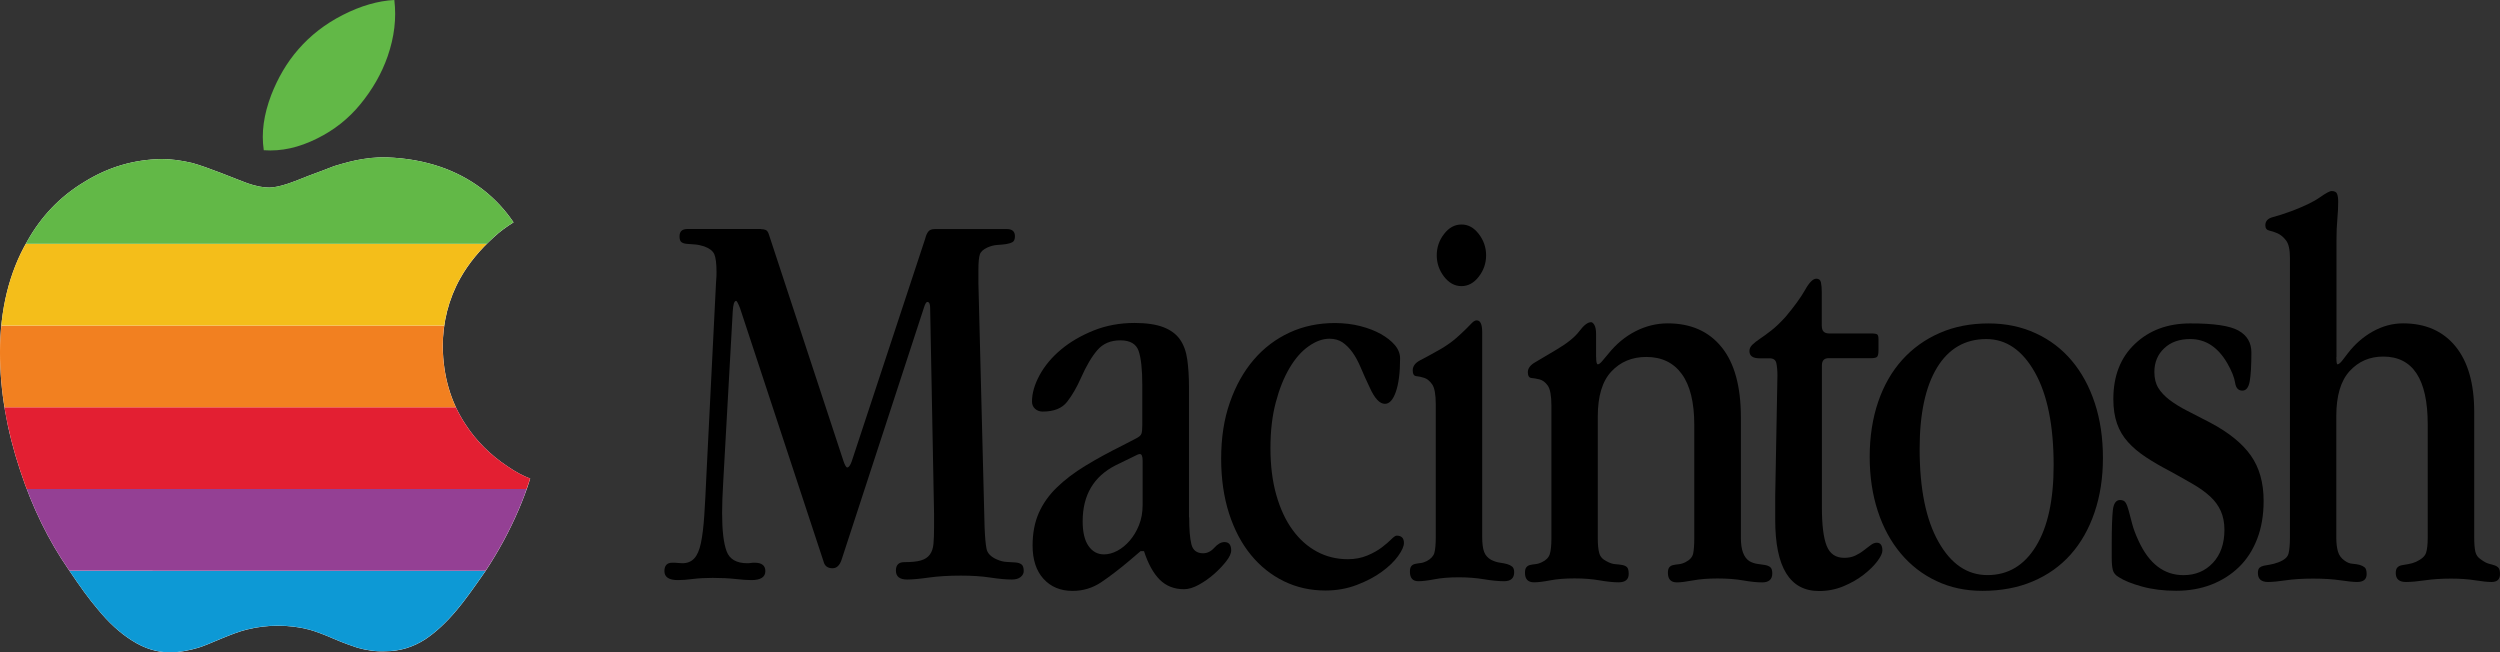 <?xml version="1.0" encoding="UTF-8" standalone="no"?>
<svg
   enable-background="new 0 0 3912.9 1002.2"
   height="501"
   viewBox="0 0 1920 501"
   width="1920"
   version="1.1"
   id="svg17"
   sodipodi:docname="macintosh.svg"
   inkscape:version="1.3.2 (091e20e, 2023-11-25)"
   xmlns:inkscape="http://www.inkscape.org/namespaces/inkscape"
   xmlns:sodipodi="http://sodipodi.sourceforge.net/DTD/sodipodi-0.dtd"
   xmlns="http://www.w3.org/2000/svg"
   xmlns:svg="http://www.w3.org/2000/svg">
  <rect x="0" y="0" width="1920" height="501" fill="#333333" stroke="none"/>
  <defs
     id="defs17" />
  <sodipodi:namedview
     id="namedview17"
     pagecolor="#ffffff"
     bordercolor="#000000"
     borderopacity="0.25"
     inkscape:showpageshadow="2"
     inkscape:pageopacity="0.0"
     inkscape:pagecheckerboard="0"
     inkscape:deskcolor="#d1d1d1"
     inkscape:zoom="0.23544514"
     inkscape:cx="1919.7678"
     inkscape:cy="501.17832"
     inkscape:window-width="1312"
     inkscape:window-height="449"
     inkscape:window-x="0"
     inkscape:window-y="23"
     inkscape:window-maximized="0"
     inkscape:current-layer="svg17" />
  <g
     id="g1"
     transform="scale(0.5)">
    <g
       id="g18"
       transform="scale(1,1)">
      <path
         d="M 553.687,159.925 C 571.889,137.622 586.092,113.318 595.493,86.313 605.695,56.709 609.095,28.304 605.695,0 c -25.004,1.3 -51.308,8.801 -79.012,22.904 -27.704,14.102 -49.908,31.705 -68.211,52.608 -18.303,20.903 -31.705,44.507 -41.807,70.211 -11.502,30.405 -15.502,58.009 -11.502,85.013 27.004,2 54.008,-4.001 82.313,-18.203 25.704,-12.702 48.008,-30.305 66.21,-52.608 z"
         fill="#62b847"
         stroke-width="1"
         id="path1" />
      <path
         d="m 263.441,1002.357 c 13.502,-0.7 27.704,-3.4 41.206,-7.401 6.701,-2 18.203,-6.701 35.806,-14.202 14.802,-6.101 27.004,-10.802 37.806,-13.502 15.502,-4.001 31.705,-6.101 48.608,-6.101 16.903,0 33.105,2 48.608,6.101 9.401,2.7 22.303,7.401 37.806,14.202 15.502,6.701 27.704,10.802 35.806,13.502 14.202,4.001 28.304,6.101 43.207,5.401 21.603,0 41.807,-6.101 60.709,-18.203 16.203,-10.802 32.405,-25.604 49.308,-45.907 10.802,-12.802 25.004,-32.405 43.207,-58.709 19.603,-29.705 37.106,-61.41 52.008,-96.515 5.401,-12.802 11.502,-28.304 16.903,-45.907 -10.802,-4.001 -22.303,-10.102 -35.105,-18.903 -26.304,-17.503 -47.907,-39.106 -64.11,-64.11 -22.904,-34.405 -34.405,-74.212 -35.105,-119.519 0,-37.106 8.801,-72.911 27.004,-105.316 12.802,-22.904 30.405,-43.907 51.308,-62.81 9.401,-8.801 19.603,-16.203 30.405,-22.904 -25.604,-37.806 -60.109,-64.81 -102.616,-81.713 -24.304,-9.401 -51.308,-15.502 -81.013,-17.503 -15.502,-1.3 -31.705,-0.7 -47.907,2 -13.502,2 -28.304,6.101 -43.907,10.802 -10.102,4.001 -22.904,8.801 -39.106,14.802 -16.203,6.701 -27.704,10.802 -33.705,12.802 -10.802,3.401 -20.203,5.401 -27.004,5.401 -8.801,0 -20.203,-2 -33.705,-6.701 -4.001,-1.3 -16.903,-6.701 -39.806,-15.502 -17.503,-6.701 -32.405,-12.102 -44.507,-15.502 -16.903,-4.001 -32.405,-6.101 -47.207,-6.101 -42.507,0.7 -81.713,12.102 -118.819,35.105 C 92.414,301.747 63.41,332.052 41.807,370.558 14.102,418.465 4.1999969e-7,475.874 4.1999969e-7,541.285 4.1999969e-7,599.994 10.102,660.103 31.005,722.813 49.908,780.222 74.912,830.83 105.216,874.637 c 17.503,26.304 32.405,46.607 44.507,60.709 17.503,21.603 35.105,37.106 52.008,47.907 19.903,13.002 40.106,19.103 61.71,19.103 z"
         fill="#ffffff"
         stroke-width="1"
         id="path2" />
      <path
         d="m 180.129,876.701 c 8.122,12.144 15.789,23.236 22.746,32.723 3.712,5.062 7.255,9.744 10.627,14.041 3.372,4.297 6.571,8.21 9.596,11.734 4.375,5.4 8.758,10.418 13.133,15.078 4.375,4.659 8.744,8.959 13.094,12.922 4.35,3.962 8.68,7.589 12.98,10.899 4.3,3.309 8.57,6.303 12.795,9.002 2.487,1.625 4.978,3.141 7.477,4.552 2.499,1.411 5.005,2.717 7.52,3.917 2.515,1.2 5.038,2.294 7.573,3.287 2.535,0.992 5.082,1.882 7.641,2.67 2.559,0.787 5.131,1.472 7.72,2.058 2.588,0.586 5.192,1.071 7.813,1.459 2.621,0.388 5.26,0.677 7.919,0.869 2.658,0.192 5.336,0.289 8.036,0.289 3.375,-0.175 6.794,-0.476 10.235,-0.89 3.441,-0.414 6.903,-0.941 10.366,-1.572 3.462,-0.631 6.925,-1.366 10.366,-2.193 3.441,-0.827 6.86,-1.746 10.235,-2.746 3.35,-1 7.9,-2.674 13.812,-5.036 5.912,-2.362 13.187,-5.413 21.987,-9.163 7.4,-3.05 14.149,-5.751 20.399,-8.026 6.25,-2.275 12.002,-4.124 17.402,-5.474 3.875,-1 7.793,-1.883 11.756,-2.642 3.962,-0.759 7.968,-1.395 12.018,-1.908 4.05,-0.512 8.144,-0.901 12.281,-1.16 4.138,-0.259 8.32,-0.391 12.545,-0.391 4.225,0 8.405,0.125 12.543,0.377 4.138,0.252 8.231,0.628 12.281,1.135 4.05,0.506 8.057,1.142 12.02,1.906 3.962,0.764 7.881,1.658 11.756,2.683 4.7,1.35 10.275,3.199 16.613,5.562 6.337,2.362 13.436,5.237 21.186,8.637 7.75,3.35 14.676,6.051 20.676,8.251 6,2.2 11.075,3.899 15.125,5.249 3.55,1 7.093,1.882 10.645,2.63 3.552,0.748 7.11,1.363 10.692,1.832 3.581,0.469 7.185,0.792 10.824,0.953 3.639,0.161 7.314,0.159 11.039,-0.016 2.7,0 5.377,-0.095 8.034,-0.285 2.656,-0.19 5.292,-0.475 7.905,-0.855 2.613,-0.38 5.206,-0.857 7.776,-1.428 2.571,-0.57 5.119,-1.234 7.647,-1.994 2.528,-0.759 5.034,-1.614 7.52,-2.562 2.486,-0.948 4.953,-1.99 7.397,-3.126 4.889,-2.273 9.695,-4.923 14.42,-7.948 4.05,-2.7 8.099,-5.65 12.16,-8.874 4.061,-3.223 8.133,-6.72 12.227,-10.514 4.094,-3.794 8.211,-7.886 12.359,-12.297 4.148,-4.411 8.33,-9.142 12.555,-14.217 5.4,-6.4 11.648,-14.5 18.823,-24.287 7.175,-9.787 15.275,-21.263 24.375,-34.413 0.151,-0.229 0.29,-0.47 0.441,-0.699 z"
         fill="#0d99d5"
         transform="matrix(1,0,0,1,-73.411,0)"
         id="path3" />
      <path
         d="m 114.546,751.099 c 1.702,4.479 3.381,8.985 5.161,13.375 2.737,6.75 5.567,13.395 8.487,19.932 2.92,6.537 5.932,12.969 9.032,19.294 3.1,6.325 6.288,12.543 9.565,18.655 3.277,6.112 6.64,12.119 10.09,18.019 3.45,5.9 6.985,11.695 10.606,17.382 3.62,5.687 7.326,11.268 11.113,16.743 0.526,0.79 0.938,1.32 1.459,2.099 H 819.305 c 4.718,-7.171 9.327,-14.447 13.793,-21.872 4.63,-7.697 9.121,-15.54 13.465,-23.553 4.344,-8.012 8.54,-16.193 12.582,-24.565 4.042,-8.372 7.931,-16.936 11.656,-25.711 2.7,-6.4 5.575,-13.474 8.45,-21.149 1.005,-2.683 1.955,-5.825 2.953,-8.651 z"
         fill="#944094"
         transform="matrix(1,0,0,1,-73.411,0)"
         id="path4" />
      <path
         d="m 80.34,625.599 c 0.261,1.621 0.446,3.227 0.723,4.851 1.284,7.55 2.731,15.132 4.343,22.746 1.612,7.615 3.39,15.263 5.333,22.948 1.943,7.684 4.053,15.404 6.329,23.162 2.276,7.759 4.718,15.555 7.331,23.393 2.362,7.175 4.82,14.245 7.372,21.208 0.892,2.435 1.86,4.784 2.775,7.192 h 767.657 c 1.856,-5.259 3.741,-10.375 5.497,-16.099 -2.7,-1 -5.444,-2.132 -8.241,-3.404 -2.797,-1.272 -5.647,-2.685 -8.559,-4.247 -2.913,-1.562 -5.887,-3.274 -8.934,-5.146 -3.047,-1.872 -6.166,-3.903 -9.366,-6.103 -3.287,-2.187 -6.502,-4.441 -9.641,-6.755 -3.139,-2.314 -6.204,-4.691 -9.192,-7.13 -2.988,-2.438 -5.9,-4.937 -8.735,-7.497 -2.835,-2.56 -5.592,-5.178 -8.27,-7.856 -2.678,-2.678 -5.277,-5.416 -7.796,-8.21 -2.519,-2.794 -4.958,-5.644 -7.315,-8.551 -2.357,-2.907 -4.633,-5.87 -6.825,-8.887 -2.192,-3.017 -4.302,-6.09 -6.327,-9.215 -2.862,-4.3 -5.546,-8.683 -8.053,-13.152 -2.431,-4.333 -4.681,-8.755 -6.78,-13.248 z"
         fill="#e31f32"
         transform="matrix(1,0,0,1,-73.411,0)"
         id="path5" />
      <path
         d="M 75.493,500.1 C 74.944,505.708 74.379,511.308 74.06,517.052 73.62,524.974 73.4,533.026 73.4,541.201 c 0,7.337 0.158,14.697 0.475,22.081 0.317,7.384 0.793,14.791 1.429,22.225 0.637,7.434 1.435,14.895 2.394,22.385 0.753,5.879 1.689,11.792 2.642,17.708 H 773.666 c -0.066,-0.141 -0.148,-0.273 -0.213,-0.414 -2.155,-4.638 -4.132,-9.362 -5.937,-14.17 -1.804,-4.808 -3.436,-9.699 -4.892,-14.677 -1.456,-4.978 -2.738,-10.042 -3.849,-15.191 -1.111,-5.149 -2.049,-10.383 -2.816,-15.703 -0.767,-5.32 -1.363,-10.723 -1.789,-16.214 -0.426,-5.491 -0.684,-11.067 -0.771,-16.73 0,-4.637 0.138,-9.255 0.414,-13.847 0.276,-4.593 0.691,-9.161 1.246,-13.701 0.199,-1.628 0.513,-3.232 0.748,-4.853 z"
         fill="#f28020"
         transform="matrix(1,0,0,1,-73.411,0)"
         id="path6" />
      <path
         d="m 113.081,374.5 c -2.638,4.737 -5.253,9.488 -7.63,14.404 -3.037,6.281 -5.861,12.709 -8.469,19.278 -2.609,6.57 -5.002,13.282 -7.181,20.134 -2.179,6.852 -4.143,13.843 -5.89,20.971 -1.747,7.128 -3.276,14.393 -4.589,21.792 -1.313,7.399 -2.409,14.931 -3.287,22.594 -0.237,2.074 -0.33,4.234 -0.535,6.327 H 755.823 c 0.417,-2.865 0.792,-5.739 1.322,-8.579 0.836,-4.479 1.812,-8.924 2.931,-13.334 1.119,-4.409 2.378,-8.781 3.783,-13.113 1.404,-4.332 2.952,-8.623 4.644,-12.869 1.692,-4.246 3.53,-8.447 5.513,-12.6 1.982,-4.152 4.111,-8.255 6.386,-12.305 3.2,-5.725 6.698,-11.331 10.475,-16.816 3.777,-5.484 7.831,-10.848 12.137,-16.085 4.306,-5.237 8.865,-10.349 13.654,-15.334 1.468,-1.528 3.098,-2.962 4.609,-4.466 z"
         fill="#f4be1a"
         transform="matrix(1,0,0,1,-73.411,0)"
         id="path7" />
      <path
         d="m 821.275,374.5 c 3.417,-3.402 6.801,-6.824 10.424,-10.1 4.7,-4.4 9.6,-8.451 14.675,-12.238 5.075,-3.787 10.326,-7.312 15.726,-10.662 -3.2,-4.725 -6.54,-9.281 -10.016,-13.67 -3.476,-4.389 -7.091,-8.611 -10.84,-12.666 -3.749,-4.055 -7.634,-7.945 -11.652,-11.67 -4.019,-3.725 -8.171,-7.285 -12.455,-10.682 -4.284,-3.397 -8.701,-6.63 -13.248,-9.702 -4.547,-3.072 -9.224,-5.982 -14.029,-8.731 -4.805,-2.749 -9.74,-5.337 -14.8,-7.766 -5.061,-2.429 -10.248,-4.701 -15.56,-6.813 -6.075,-2.35 -12.319,-4.494 -18.731,-6.419 -6.412,-1.925 -12.993,-3.63 -19.743,-5.105 -6.75,-1.475 -13.669,-2.72 -20.757,-3.72 -7.087,-1 -14.343,-1.756 -21.768,-2.256 -3.875,-0.325 -7.795,-0.531 -11.746,-0.615 -3.952,-0.084 -7.935,-0.047 -11.941,0.115 -4.006,0.163 -8.035,0.449 -12.074,0.865 -4.039,0.416 -8.089,0.96 -12.139,1.635 -3.375,0.5 -6.832,1.132 -10.362,1.871 -3.53,0.739 -7.132,1.586 -10.801,2.517 -7.337,1.863 -14.937,4.063 -22.737,6.413 -10.1,4 -22.901,8.798 -39.101,14.798 -8.1,3.35 -15.025,6.05 -20.675,8.163 -5.65,2.112 -10.025,3.638 -13.025,4.638 -5.4,1.7 -10.45,3.051 -15,3.976 -2.275,0.462 -4.424,0.818 -6.431,1.058 -2.006,0.241 -3.869,0.365 -5.569,0.365 -2.2,0 -4.562,-0.124 -7.079,-0.385 -2.517,-0.261 -5.19,-0.659 -8.009,-1.203 -2.819,-0.544 -5.785,-1.233 -8.889,-2.082 -3.105,-0.848 -6.348,-1.856 -9.723,-3.031 -4,-1.3 -16.9,-6.7 -39.8,-15.5 -8.75,-3.35 -16.851,-6.374 -24.276,-8.987 -7.425,-2.612 -14.173,-4.813 -20.223,-6.513 -4.225,-1 -8.363,-1.881 -12.424,-2.64 -4.061,-0.759 -8.046,-1.397 -11.965,-1.91 -3.919,-0.512 -7.772,-0.901 -11.57,-1.16 -3.798,-0.259 -7.542,-0.391 -11.242,-0.391 -5.312,0.087 -10.573,0.342 -15.785,0.765 -5.212,0.424 -10.374,1.018 -15.49,1.781 -5.116,0.763 -10.184,1.696 -15.209,2.802 -5.024,1.106 -10.004,2.386 -14.941,3.839 -4.938,1.453 -9.834,3.081 -14.689,4.884 -4.855,1.803 -9.671,3.781 -14.449,5.939 -4.778,2.157 -9.519,4.492 -14.224,7.007 -4.705,2.514 -9.376,5.208 -14.013,8.083 -4.638,2.788 -9.147,5.701 -13.533,8.739 -4.386,3.038 -8.646,6.2 -12.783,9.489 -4.137,3.289 -8.151,6.705 -12.041,10.246 -3.89,3.541 -7.658,7.208 -11.305,11.002 -3.647,3.794 -7.172,7.713 -10.578,11.76 -3.406,4.047 -6.692,8.222 -9.86,12.523 -3.168,4.302 -6.218,8.73 -9.151,13.287 -2.933,4.557 -5.748,9.242 -8.448,14.054 -0.752,1.301 -1.386,2.684 -2.119,3.999 z"
         fill="#62b847"
         transform="matrix(1,0,0,1,-73.411,0)"
         id="path8" />
      <g
         stroke-width="1"
         id="g17">
        <path
           d="m 1168.883,351.955 c 2.9,0 5.301,0.4 7.301,1.3 2,0.9 3.601,3 4.701,6.501 l 114.518,347.954 c 2.3,6.901 4.301,10.302 6.001,10.302 2.3,0 4.601,-3.1 6.901,-9.501 l 112.818,-341.953 c 1.1,-4.601 2.7,-8.201 4.701,-10.802 2,-2.6 5.301,-3.901 9.902,-3.901 h 111.117 c 8.001,0 12.102,3.701 12.102,11.102 0,4.601 -1.3,7.601 -3.901,9.001 -2.6,1.4 -5.901,2.4 -9.902,3 -4.001,0.6 -8.501,1 -13.402,1.3 -4.901,0.3 -9.902,1.6 -15.102,3.901 -6.301,2.9 -10.202,6.401 -11.602,10.702 -1.4,4.301 -2.2,12.102 -2.2,23.504 v 20.503 l 9.501,374.759 c 0.6,15.402 1.6,26.504 3.001,33.405 1.4,6.801 6.701,12.302 15.902,16.303 5.201,2.3 10.302,3.601 15.502,3.801 5.201,0.3 9.601,0.6 13.302,0.8 3.701,0.3 6.701,1.3 9.001,3 2.3,1.7 3.401,5.201 3.401,10.302 0,3.401 -1.6,6.501 -4.701,9.001 -3.2,2.6 -7.601,3.901 -13.302,3.901 -9.201,0 -20.203,-1 -33.205,-3 -12.902,-2 -28.004,-3 -45.207,-3 -18.903,0 -35.506,1 -49.508,3 -14.102,2 -25.104,3 -33.205,3 -11.502,0 -17.203,-4.601 -17.203,-13.802 0,-8.601 4.301,-12.902 12.902,-12.902 10.902,0 19.403,-0.8 25.404,-2.6 6.001,-1.7 10.602,-4.701 13.802,-9.001 3.2,-4.301 5.001,-9.802 5.601,-16.703 0.6,-6.801 0.9,-15.402 0.9,-25.704 v -19.703 l -6.001,-316.549 c 0,-6.301 -1.4,-9.401 -4.301,-9.401 -1.7,0 -3.401,2.9 -5.201,8.601 L 1292.602,859.934 c -2.901,8.601 -7.501,12.902 -13.802,12.902 -7.501,0 -12.102,-3.401 -13.802,-10.302 L 1136.678,473.274 c -2.9,-7.401 -4.901,-11.102 -6.001,-11.102 -2.901,0 -4.601,5.401 -5.201,16.303 l -14.602,261.741 c -0.6,9.702 -1,18.503 -1.3,26.504 -0.3,8.001 -0.4,15.102 -0.4,21.403 0,26.804 2.3,46.307 6.901,58.609 4.601,12.302 15.202,18.403 31.905,18.403 1.7,0 3.401,-0.1 5.201,-0.4 1.7,-0.3 3.701,-0.4 6.001,-0.4 10.902,0 16.402,4.301 16.402,12.902 0,9.201 -7.201,13.802 -21.503,13.802 -6.301,0 -14.502,-0.6 -24.504,-1.7 -10.002,-1.1 -21.703,-1.7 -34.905,-1.7 -11.502,0 -21.703,0.6 -30.605,1.7 -8.901,1.2 -16.503,1.7 -22.804,1.7 -13.802,0 -20.703,-4.601 -20.703,-13.802 0,-8.601 4.001,-12.902 12.102,-12.902 3.401,0 6.501,0.1 9.001,0.4 2.6,0.3 4.701,0.4 6.501,0.4 7.501,0 13.502,-2.4 18.103,-7.301 4.601,-4.801 8.001,-12.702 10.302,-23.504 2.3,-10.802 4.001,-24.904 5.201,-42.307 1.1,-17.403 2.3,-38.906 3.401,-64.61 l 14.602,-292.446 c 0,-1.1 0.1,-3.1 0.4,-6.001 0.3,-2.9 0.4,-6.601 0.4,-11.102 0,-13.102 -1.2,-22.203 -3.401,-27.404 -2.3,-5.101 -7.501,-9.101 -15.502,-12.002 -5.201,-1.7 -10.002,-2.7 -14.602,-3 -4.601,-0.3 -8.601,-0.6 -12.102,-0.9 -3.401,-0.3 -6.201,-1.1 -8.201,-2.6 -2,-1.4 -3.001,-4.401 -3.001,-9.001 0,-7.501 4.001,-11.202 12.102,-11.202 h 113.018 z"
           id="path9" />
        <path
           d="m 1826.585,794.724 c 0,18.403 1.1,32.205 3.401,41.306 2.3,9.201 8.301,13.802 18.103,13.802 6.301,0 12.102,-2.9 17.203,-8.601 5.201,-5.701 10.302,-8.601 15.502,-8.601 6.901,0 10.302,4.301 10.302,12.902 0,4.601 -2.6,10.202 -7.801,16.803 -5.201,6.601 -11.302,13.102 -18.503,19.403 -7.201,6.301 -14.902,11.802 -23.304,16.403 -8.301,4.601 -15.902,6.901 -22.904,6.901 -15.002,0 -27.404,-4.901 -37.206,-14.602 -9.802,-9.802 -17.903,-24.404 -24.204,-43.907 h -5.201 l -18.203,15.502 c -15.002,12.602 -29.105,23.404 -42.307,32.305 -13.302,8.901 -27.904,13.302 -44.107,13.302 -18.403,0 -33.305,-6.201 -44.507,-18.503 -11.202,-12.302 -16.803,-29.405 -16.803,-51.208 0,-18.903 3.2,-35.606 9.501,-49.908 6.301,-14.302 15.502,-27.404 27.704,-39.206 12.102,-11.802 26.604,-22.804 43.607,-33.205 17.003,-10.402 35.906,-20.703 56.609,-31.005 l 21.603,-11.202 c 4.601,-2.3 7.301,-4.701 8.201,-7.301 0.9,-2.6 1.3,-7.001 1.3,-13.302 v -61.11 c 0,-24.104 -1.9,-41.607 -5.601,-52.508 -3.701,-10.902 -13.102,-16.403 -28.104,-16.403 -15.002,0 -26.804,5.001 -35.406,15.102 -8.601,10.002 -17.003,24.304 -25.104,42.607 -6.401,14.402 -13.402,26.604 -21.203,36.606 -7.801,10.102 -20.303,15.102 -37.606,15.102 -4.601,0 -8.501,-1.4 -11.702,-4.301 -3.2,-2.9 -4.701,-6.601 -4.701,-11.202 0,-12.602 3.901,-26.104 11.702,-40.506 7.801,-14.302 18.703,-27.404 32.805,-39.206 14.102,-11.802 30.805,-21.503 50.108,-29.305 19.303,-7.701 40.206,-11.602 62.71,-11.602 18.403,0 33.305,2.2 44.507,6.501 11.202,4.301 19.703,10.602 25.504,18.903 5.801,8.301 9.502,18.703 11.202,31.005 1.7,12.402 2.6,26.604 2.6,42.607 v 199.631 z m -75.812,-97.315 c -1.7,0 -4.601,1.2 -8.601,3.401 l -28.404,13.802 c -33.905,17.203 -50.808,45.907 -50.808,86.113 0,16.703 3,29.305 9.001,37.906 6.001,8.601 13.902,12.902 23.704,12.902 6.901,0 13.802,-1.9 20.703,-5.601 6.901,-3.701 13.202,-8.901 18.903,-15.502 5.701,-6.601 10.502,-14.502 14.202,-23.704 3.701,-9.201 5.601,-19.503 5.601,-31.005 V 707.711 c 0,-6.901 -1.4,-10.302 -4.301,-10.302 z"
           id="path10" />
        <path
           d="m 2089.427,500.878 c 12.102,3.1 22.503,7.101 31.405,12.102 8.901,5.001 16.103,10.602 21.503,16.903 5.401,6.301 8.201,13.202 8.201,20.703 0,21.803 -2.2,38.906 -6.501,51.208 -4.301,12.402 -9.902,18.503 -16.803,18.503 -8.001,0 -15.802,-8.301 -23.304,-25.004 -5.201,-10.902 -9.802,-21.103 -13.802,-30.605 -4.001,-9.501 -8.301,-17.403 -12.902,-23.704 -4.601,-6.301 -9.601,-11.302 -15.102,-15.102 -5.501,-3.701 -12.202,-5.601 -20.203,-5.601 -10.302,0 -21.003,3.901 -31.905,11.602 -10.902,7.701 -20.703,18.803 -29.305,33.405 -8.601,14.602 -15.702,32.105 -21.103,52.708 -5.501,20.603 -8.201,44.007 -8.201,70.311 0,26.904 3,50.908 9.001,72.011 6.001,21.103 14.302,39.006 25.004,53.608 10.602,14.602 23.104,25.704 37.506,33.405 14.302,7.701 30.105,11.602 47.407,11.602 10.902,0 20.803,-1.9 29.705,-5.601 8.901,-3.701 16.402,-7.901 22.404,-12.502 6.001,-4.601 10.902,-8.701 14.602,-12.502 3.7,-3.701 6.501,-5.601 8.201,-5.601 7.401,0 11.202,3.701 11.202,11.202 0,5.201 -3.001,11.902 -9.001,20.203 -6.001,8.301 -14.402,16.403 -25.004,24.104 -10.602,7.801 -23.404,14.502 -38.306,20.203 -14.902,5.701 -31.005,8.601 -48.208,8.601 -23.004,0 -44.207,-4.701 -63.71,-14.202 -19.503,-9.501 -36.506,-23.004 -50.808,-40.506 -14.402,-17.503 -25.504,-38.706 -33.605,-63.71 -8.001,-25.004 -12.102,-53.008 -12.102,-84.013 0,-32.105 4.401,-61.01 13.402,-86.514 8.901,-25.504 21.103,-47.407 36.606,-65.51 15.502,-18.103 33.905,-32.005 55.109,-41.807 21.203,-9.802 44.507,-14.602 69.811,-14.602 13.802,0.1 26.704,1.6 38.806,4.701 z"
           id="path11" />
        <path
           d="m 2276.656,824.529 c 0,10.302 1,18.103 3.001,23.304 2,5.201 5.601,9.201 10.802,12.102 4.601,2.3 9.001,3.701 13.302,4.301 4.301,0.6 8.001,1.3 11.202,2.2 3.1,0.9 5.701,2.2 7.801,3.901 2,1.7 3.001,4.601 3.001,8.601 0,9.201 -5.201,13.802 -15.502,13.802 -8.601,0 -18.903,-1 -30.905,-3 -12.002,-2 -24.804,-3 -38.406,-3 -14.702,0 -27.304,1 -37.506,3 -10.302,2 -18.603,3 -24.904,3 -8.601,0 -12.902,-4.901 -12.902,-14.602 0,-4.001 0.7,-6.901 2.2,-8.601 1.4,-1.7 3.401,-2.9 6.001,-3.401 2.6,-0.6 5.301,-1 8.201,-1.3 2.901,-0.3 6.001,-1.3 9.502,-3 6.301,-3.401 10.202,-7.601 11.602,-12.502 1.4,-4.901 2.2,-13.102 2.2,-24.504 V 621.297 c 0,-15.502 -1.9,-25.804 -5.601,-31.005 -3.701,-5.201 -7.801,-8.501 -12.102,-9.902 -4.301,-1.4 -8.301,-2.3 -12.102,-2.6 -3.701,-0.3 -5.601,-3.301 -5.601,-9.001 0,-6.301 3.901,-11.502 11.602,-15.502 7.801,-4.001 18.803,-10.002 33.005,-18.103 8.501,-5.201 15.702,-10.302 21.703,-15.502 5.901,-5.201 10.902,-9.802 14.902,-13.802 4.001,-4.001 7.201,-7.301 9.802,-9.902 2.6,-2.6 5.001,-3.901 7.201,-3.901 5.701,0 8.501,6.001 8.501,18.103 z m -5.201,-465.073 c 7.501,9.802 11.202,20.703 11.202,32.705 0,12.102 -3.701,23.004 -11.202,32.705 -7.501,9.802 -16.403,14.602 -26.704,14.602 -10.302,0 -19.203,-4.901 -26.704,-14.602 -7.501,-9.802 -11.202,-20.703 -11.202,-32.705 0,-12.102 3.701,-23.004 11.202,-32.705 7.501,-9.802 16.403,-14.602 26.704,-14.602 10.402,-0.1 19.203,4.801 26.704,14.602 z"
           id="path12" />
        <path
           d="m 2451.683,548.386 c 0,7.501 0.8,11.202 2.6,11.202 1.7,0 4.001,-1.7 6.901,-5.201 l 9.402,-11.202 c 12.002,-14.902 25.904,-26.404 41.606,-34.405 15.702,-8.001 32.205,-12.102 49.408,-12.102 35.506,0 63.11,12.202 82.813,36.606 19.803,24.404 29.605,60.409 29.605,108.117 v 185.129 c 0,17.803 4.301,29.605 12.902,35.306 4.001,2.3 8.201,3.701 12.502,4.301 4.301,0.6 8.201,1.2 11.602,1.7 3.401,0.6 6.201,1.7 8.201,3.401 2,1.7 3.001,4.901 3.001,9.501 0,9.201 -5.201,13.802 -15.502,13.802 -8.101,0 -17.803,-1 -29.205,-3 -11.402,-2 -24.504,-3 -39.306,-3 -14.702,0 -27.404,1 -38.006,3 -10.602,2 -18.703,3 -24.504,3 -9.201,0 -13.802,-4.901 -13.802,-14.602 0,-4.001 0.7,-6.901 2.2,-8.601 1.4,-1.7 3.401,-2.9 6.001,-3.401 2.6,-0.6 5.401,-1 8.601,-1.3 3.1,-0.3 6.501,-1.3 9.902,-3 6.901,-3.401 10.902,-7.901 12.102,-13.402 1.1,-5.401 1.7,-13.302 1.7,-23.704 v -174.027 c 0,-34.405 -6.401,-60.409 -19.103,-77.912 -12.702,-17.503 -30.905,-26.304 -54.608,-26.304 -21.903,0 -39.806,7.501 -53.708,22.404 -13.902,14.902 -20.803,37.906 -20.803,68.911 v 186.929 c 0,9.802 0.7,17.403 2.2,22.804 1.4,5.501 5.001,9.601 10.802,12.502 5.201,2.9 9.802,4.501 13.802,4.701 4.001,0.3 7.601,0.7 10.802,1.3 3.1,0.6 5.601,1.7 7.301,3.401 1.7,1.7 2.6,5.201 2.6,10.302 0,8.601 -5.201,12.902 -15.502,12.902 -8.001,0 -17.803,-1 -29.204,-3 -11.402,-2 -24.204,-3 -38.406,-3 -14.702,0 -27.304,1 -37.506,3 -10.302,2 -18.603,3 -24.904,3 -9.201,0 -13.802,-4.901 -13.802,-14.602 0,-4.001 0.7,-6.901 2.2,-8.601 1.4,-1.7 3.3,-2.9 5.601,-3.401 2.3,-0.6 5.001,-1 8.201,-1.3 3.1,-0.3 6.501,-1.3 9.902,-3 6.301,-2.9 10.302,-6.901 12.102,-12.102 1.7,-5.201 2.6,-13.502 2.6,-25.004 V 623.297 c 0,-15.502 -1.9,-25.804 -5.601,-31.005 -3.701,-5.201 -7.901,-8.301 -12.502,-9.501 -4.601,-1.1 -8.801,-1.9 -12.502,-2.2 -3.701,-0.3 -5.601,-3.301 -5.601,-9.001 0,-5.701 3.701,-10.802 11.202,-15.102 7.501,-4.301 18.403,-10.802 32.705,-19.403 16.603,-9.802 28.304,-19.203 35.206,-28.404 6.901,-9.201 12.902,-13.802 18.003,-13.802 1.7,0 3.401,1.4 5.101,4.301 1.7,2.9 2.6,7.501 2.6,13.802 v 35.406 z"
           id="path13" />
        <path
           d="m 2798.337,500.978 c 0,7.501 3.701,11.202 11.202,11.202 h 64.61 c 5.201,0 8.301,0.6 9.501,1.7 1.1,1.2 1.7,3.401 1.7,6.901 v 17.303 c 0,4.601 -0.6,7.701 -1.7,9.501 -1.2,1.7 -4.301,2.6 -9.501,2.6 h -65.41 c -6.901,0 -10.302,3.701 -10.302,11.202 v 217.934 c 0,27.004 2.4,46.707 7.301,59.009 4.901,12.402 13.902,18.503 27.104,18.503 6.301,0 11.902,-1.1 16.803,-3.401 4.901,-2.3 9.302,-5.001 13.302,-8.201 4.001,-3.1 7.601,-5.901 10.802,-8.201 3.1,-2.3 6.201,-3.401 9.001,-3.401 5.701,0 8.601,4.001 8.601,12.102 0,4.001 -2.6,9.501 -7.801,16.403 -5.201,6.901 -12.202,13.802 -21.103,20.703 -8.901,6.901 -19.203,12.802 -31.005,17.703 -11.802,4.901 -24.204,7.301 -37.406,7.301 -44.907,0 -67.311,-36.406 -67.311,-109.417 v -36.206 l 3.401,-185.129 c 0,-8.001 -0.6,-14.502 -1.7,-19.403 -1.1,-4.901 -4.601,-7.301 -10.302,-7.301 h -15.502 c -10.302,0 -15.502,-3.701 -15.502,-11.202 0,-3.401 1.4,-6.601 4.301,-9.501 2.901,-2.9 6.901,-6.001 12.102,-9.501 5.201,-3.501 11.002,-7.701 17.603,-12.902 6.601,-5.201 13.802,-12.102 21.603,-20.703 13.502,-16.103 23.404,-29.805 29.905,-41.306 6.401,-11.502 12.202,-17.203 17.203,-17.203 3.901,0 6.301,1.9 7.101,5.601 0.8,3.701 1.3,8.801 1.3,15.102 v 52.208 z"
           id="path14" />
        <path
           d="m 2884.851,617.296 c 8.601,-25.304 21.003,-46.807 37.006,-64.61 16.102,-17.803 35.306,-31.605 57.709,-41.306 22.404,-9.802 47.407,-14.602 74.912,-14.602 26.404,0 50.508,5.001 72.311,15.102 21.803,10.002 40.306,24.104 55.509,42.207 15.202,18.103 27.004,39.806 35.306,65.01 8.301,25.304 12.502,53.408 12.502,84.413 0,30.405 -4.301,58.309 -12.902,83.513 -8.601,25.304 -20.803,46.807 -36.606,64.61 -15.803,17.803 -35.206,31.605 -58.109,41.306 -23.004,9.802 -48.808,14.602 -77.512,14.602 -25.804,0 -49.408,-5.001 -70.611,-15.102 -21.303,-10.002 -39.506,-24.104 -54.709,-42.207 -15.202,-18.103 -27.004,-39.706 -35.306,-65.01 -8.301,-25.304 -12.502,-53.108 -12.502,-83.513 0,-31.005 4.401,-59.209 13.002,-84.413 z m 90.414,-52.608 c -17.803,29.305 -26.704,70.911 -26.704,124.92 0,60.91 9.601,108.417 28.904,142.522 19.203,34.205 44.307,51.208 75.312,51.208 31.605,0 56.409,-14.802 74.512,-44.407 18.103,-29.605 27.104,-71.011 27.104,-124.419 0,-60.809 -9.601,-108.417 -28.805,-142.522 -19.203,-34.105 -44.107,-51.208 -74.512,-51.208 -32.805,0 -58.009,14.702 -75.812,43.907 z"
           id="path15" />
        <path
           d="m 3438.337,507.779 c 13.202,7.401 19.803,18.603 19.803,33.705 0,20.103 -0.9,34.905 -2.6,44.307 -1.7,9.501 -5.501,14.202 -11.202,14.202 -6.301,0 -10.002,-4.001 -11.202,-12.102 -1.2,-8.001 -5.201,-18.103 -12.102,-30.105 -14.402,-24.704 -33.305,-37.006 -56.809,-37.006 -16.703,0 -30.005,4.701 -40.006,14.202 -10.002,9.401 -15.102,21.603 -15.102,36.406 0,9.702 2,17.903 6.001,24.404 4.001,6.601 9.802,12.702 17.203,18.403 7.501,5.701 16.503,11.302 27.104,16.703 10.602,5.401 22.503,11.602 35.706,18.403 28.104,14.902 48.808,31.605 62.01,50.208 13.202,18.603 19.803,41.907 19.803,69.911 0,21.703 -3.301,41.206 -9.902,58.309 -6.601,17.103 -15.902,31.605 -28.004,43.307 -12.102,11.702 -26.304,20.703 -42.607,27.004 -16.403,6.301 -34.305,9.401 -53.808,9.401 -19.503,0 -37.006,-2.2 -52.508,-6.501 -15.502,-4.301 -27.304,-9.001 -35.306,-14.202 -5.201,-2.9 -8.301,-6.601 -9.501,-11.202 -1.2,-4.601 -1.7,-10.902 -1.7,-18.903 v -21.503 c 0,-23.504 0.6,-40.606 1.7,-51.208 1.1,-10.602 4.901,-15.902 11.202,-15.902 4.001,0 6.901,1.4 8.601,4.301 1.7,2.9 3.3,7.001 4.701,12.502 1.4,5.501 3.1,12.102 5.201,19.803 2,7.701 5.301,16.503 9.902,26.304 16.102,35.005 39.006,52.508 68.911,52.508 18.403,0 33.405,-6.301 45.207,-18.903 11.802,-12.602 17.703,-29.605 17.703,-50.808 0,-10.902 -1.9,-20.503 -5.601,-28.805 -3.701,-8.301 -9.201,-15.802 -16.403,-22.404 -7.201,-6.601 -15.902,-12.902 -26.304,-18.903 -10.402,-6.001 -21.803,-12.502 -34.405,-19.403 -14.402,-7.501 -27.004,-14.802 -37.906,-22.003 -10.902,-7.201 -20.103,-14.902 -27.604,-23.304 -7.501,-8.301 -13.102,-17.803 -16.803,-28.404 -3.701,-10.602 -5.601,-23.104 -5.601,-37.506 0,-35.606 11.002,-63.91 33.205,-84.813 22.103,-21.003 50.408,-31.405 84.813,-31.405 36.306,-0.1 61.01,3.601 74.212,11.002 z"
           id="path16" />
        <path
           d="m 3588.661,548.386 c 0,7.501 0.6,11.202 1.7,11.202 1.7,0 4.001,-1.7 6.901,-5.201 l 8.601,-11.202 c 10.902,-14.302 23.804,-25.704 38.706,-34.005 14.902,-8.301 30.405,-12.502 46.507,-12.502 34.405,0 61.31,11.802 80.513,35.306 19.203,23.504 28.805,57.109 28.805,100.816 v 192.93 c 0,9.201 0.6,16.403 1.7,21.503 1.1,5.201 4.001,9.201 8.601,12.102 4.601,3.401 8.601,5.601 12.102,6.501 3.401,0.9 6.501,1.7 9.001,2.6 2.6,0.9 4.601,2.2 6.001,3.901 1.4,1.7 2.2,4.901 2.2,9.501 0,8.001 -4.301,12.102 -12.902,12.102 -6.301,0 -14.802,-0.9 -25.304,-2.6 -10.602,-1.7 -22.904,-2.6 -37.106,-2.6 -14.702,0 -28.004,0.9 -39.706,2.6 -11.702,1.7 -21.603,2.6 -29.605,2.6 -10.302,0 -15.502,-4.601 -15.502,-13.802 0,-4.001 0.9,-6.901 2.6,-8.601 1.7,-1.7 4.001,-2.9 6.901,-3.401 2.9,-0.6 6.201,-1.1 9.902,-1.7 3.701,-0.6 7.601,-1.7 11.602,-3.401 8.601,-4.001 13.802,-8.601 15.502,-13.802 1.7,-5.201 2.6,-12.902 2.6,-23.304 V 651.902 c 0,-69.511 -22.803,-104.216 -68.411,-104.216 -20.803,0 -38.006,7.501 -51.608,22.404 -13.602,14.902 -20.403,37.906 -20.403,68.911 v 186.929 c 0,8.601 0.9,15.802 2.6,21.503 1.7,5.701 5.201,10.302 10.302,13.802 4.001,2.9 8.001,4.501 12.102,4.701 4.001,0.3 7.601,0.9 10.802,1.7 3.2,0.9 5.701,2.2 7.801,3.901 2,1.7 3.001,5.201 3.001,10.302 0,8.001 -4.901,12.102 -14.602,12.102 -5.701,0 -14.302,-0.9 -25.804,-2.6 -11.402,-1.7 -25.404,-2.6 -41.807,-2.6 -16.503,0 -30.405,0.9 -41.806,2.6 -11.402,1.7 -20.603,2.6 -27.504,2.6 -10.302,0 -15.502,-4.601 -15.502,-13.802 0,-4.001 0.9,-6.701 2.6,-8.201 1.7,-1.4 3.901,-2.4 6.501,-3 2.6,-0.6 5.701,-1.1 9.502,-1.7 3.701,-0.6 7.901,-1.7 12.502,-3.401 9.201,-3.401 14.502,-7.901 15.902,-13.402 1.4,-5.401 2.2,-13.602 2.2,-24.504 V 395.962 c 0,-12.602 -2,-21.503 -6.001,-26.704 -4.001,-5.201 -8.301,-8.701 -12.902,-10.802 -4.601,-2 -8.901,-3.401 -12.902,-4.301 -4.001,-0.9 -6.001,-3.601 -6.001,-8.201 0,-6.301 3.901,-10.502 11.602,-12.502 7.701,-2 17.103,-5.001 28.004,-9.001 19.903,-7.501 34.505,-14.502 43.807,-21.103 9.402,-6.601 15.502,-9.902 18.303,-9.902 4.501,0 7.401,1.4 8.501,4.301 1.1,2.9 1.7,6.901 1.7,12.102 0,8.001 -0.4,16.903 -1.3,26.704 -0.9,9.802 -1.3,20.403 -1.3,31.905 V 548.386 Z"
           id="path17" />
      </g>
    </g>
  </g>
</svg>
